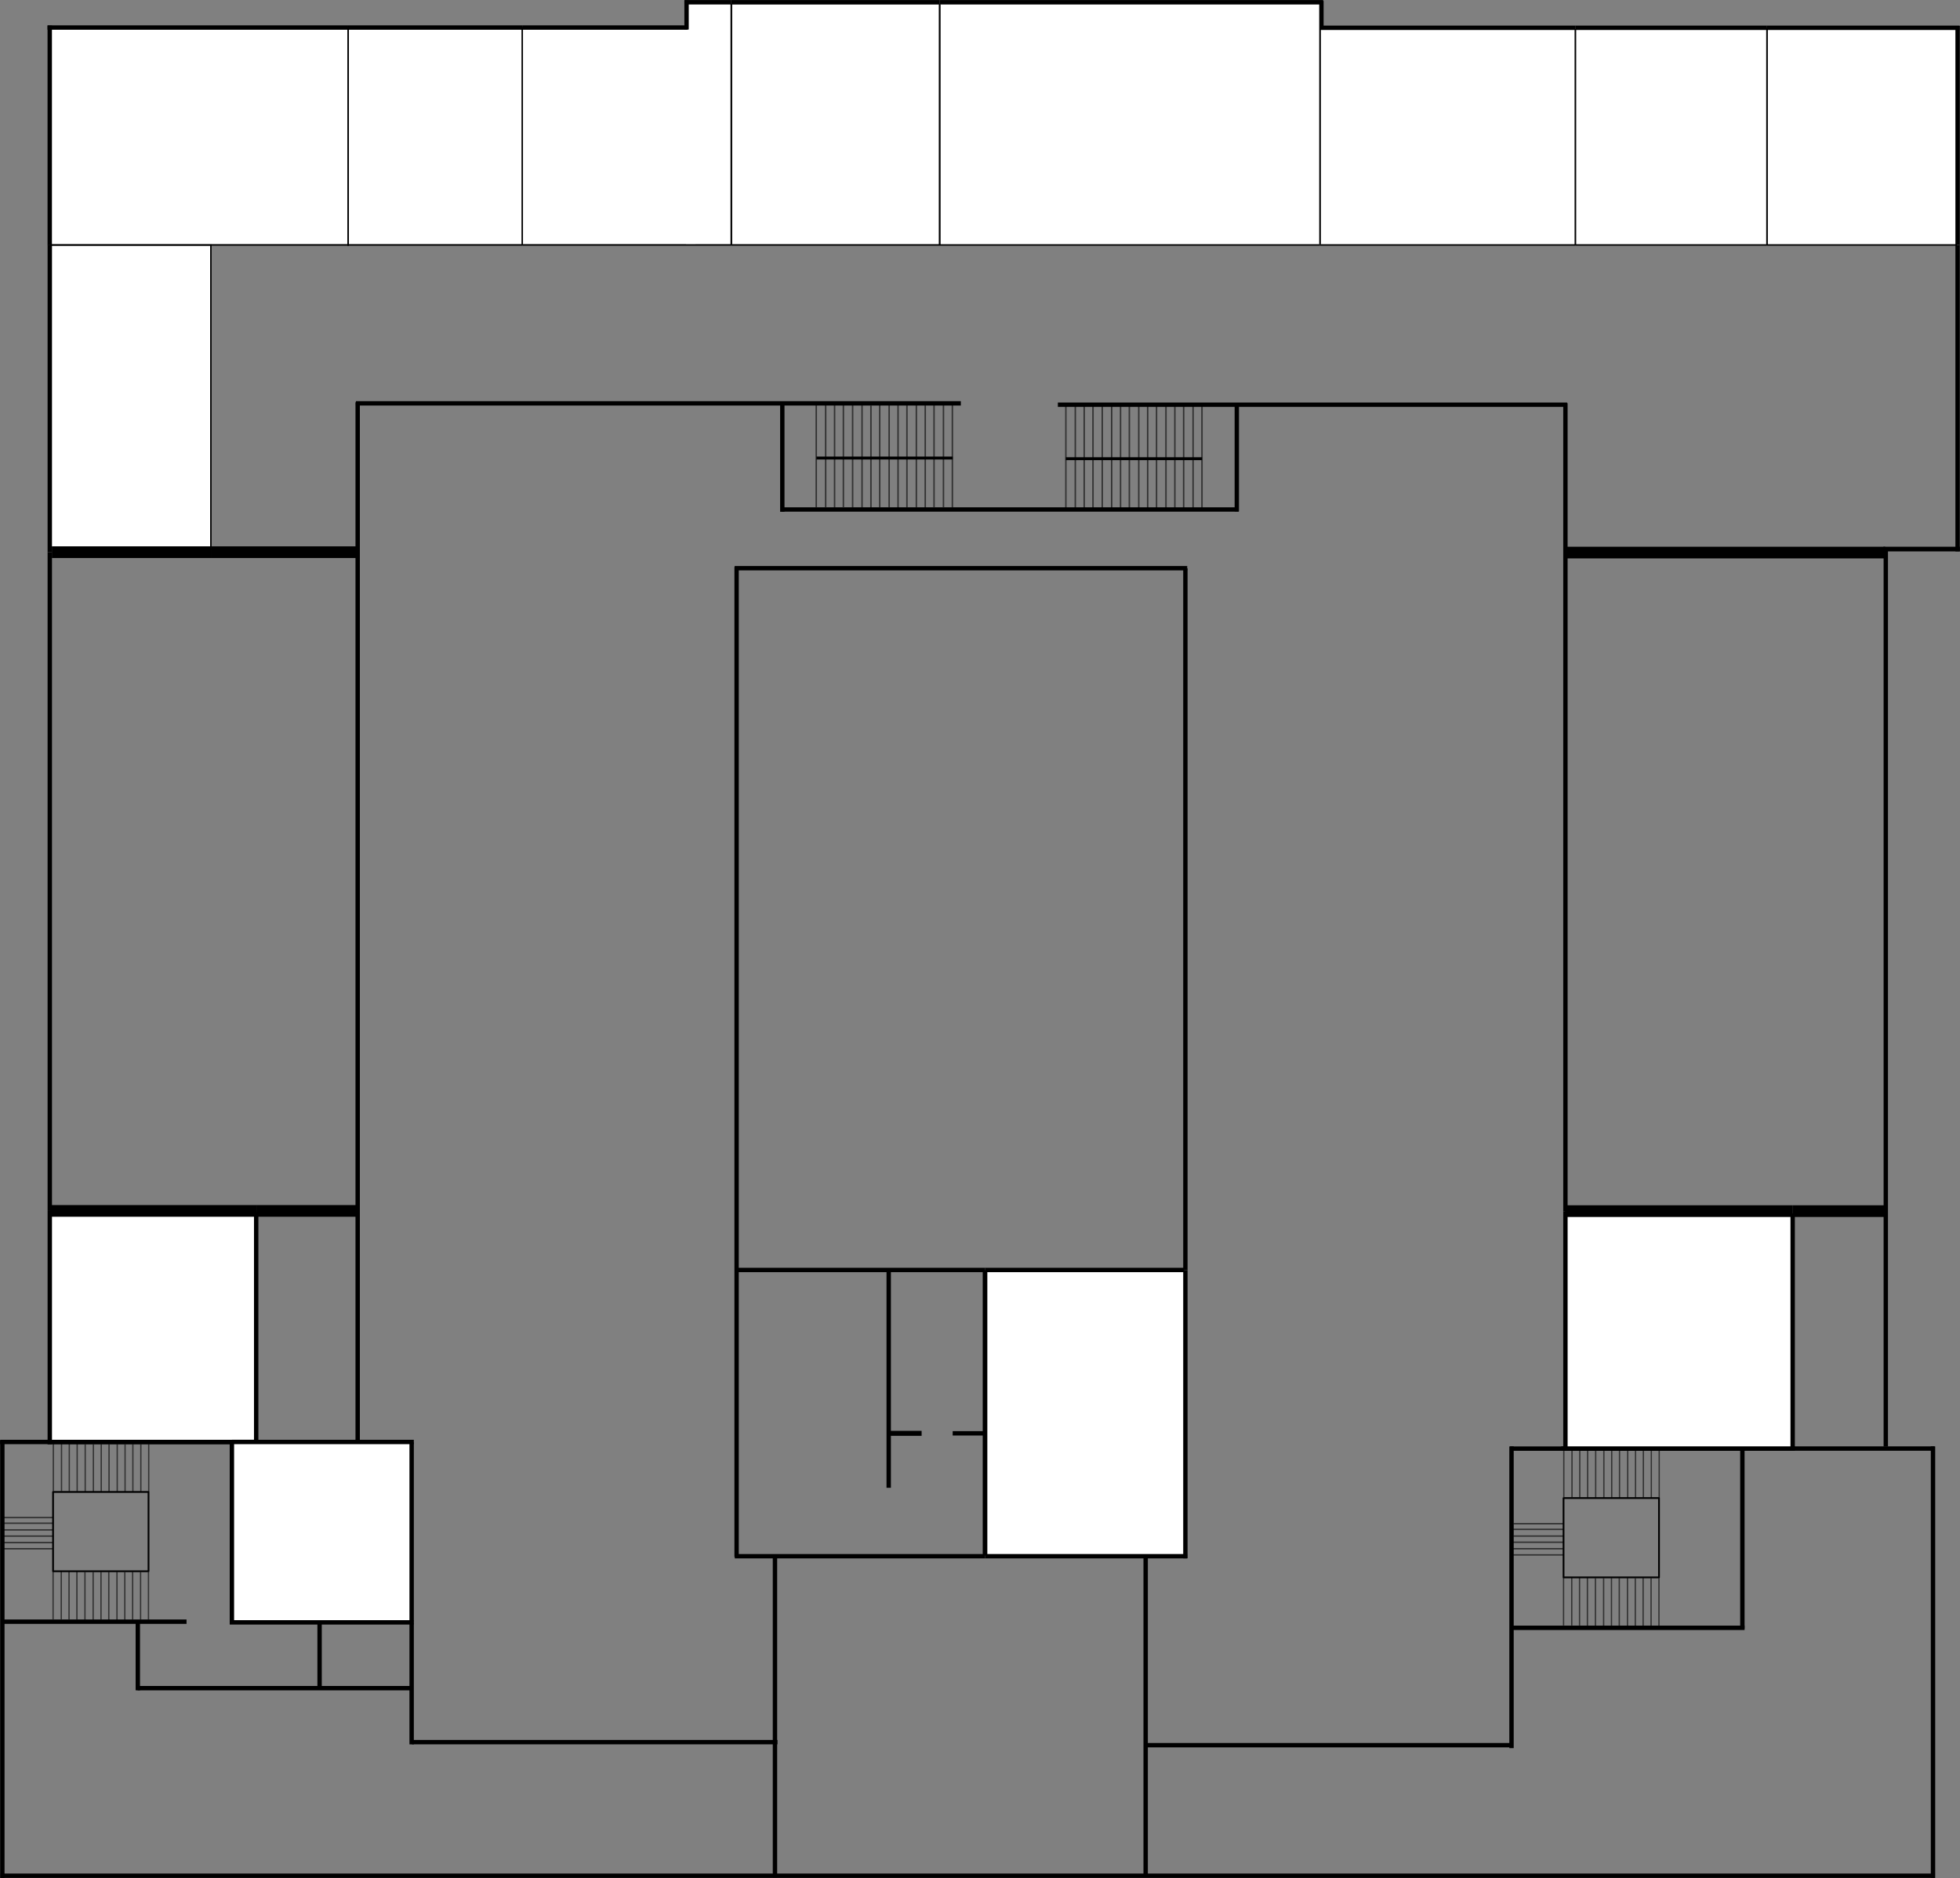 <?xml version="1.0" encoding="UTF-8" standalone="no"?>
<!-- Created with Inkscape (http://www.inkscape.org/) -->

<svg
   width="1343.2"
   height="1287.5"
   viewBox="0 0 1343.2 1287.5"
   version="1.1"
   id="svg1"
   inkscape:version="1.3.2 (091e20e, 2023-11-25, custom)"
   sodipodi:docname="pianoprimo.svg"
   xmlns:inkscape="http://www.inkscape.org/namespaces/inkscape"
   xmlns:sodipodi="http://sodipodi.sourceforge.net/DTD/sodipodi-0.dtd"
   xmlns="http://www.w3.org/2000/svg"
   xmlns:svg="http://www.w3.org/2000/svg">
  <rect x="0" y="0" width="1343.2" height="1287.5" fill="#808080" stroke="none"/>
  <sodipodi:namedview
     id="namedview1"
     pagecolor="#ffffff"
     bordercolor="#000000"
     borderopacity="0.25"
     inkscape:showpageshadow="true"
     inkscape:pageopacity="0.0"
     inkscape:pagecheckerboard="false"
     inkscape:deskcolor="#d1d1d1"
     inkscape:document-units="px"
     inkscape:zoom="1.4142136"
     inkscape:cx="153.79572"
     inkscape:cy="142.48202"
     inkscape:window-width="2560"
     inkscape:window-height="1417"
     inkscape:window-x="1072"
     inkscape:window-y="224"
     inkscape:window-maximized="1"
     inkscape:current-layer="layer10"
     showborder="false"
     labelstyle="default" />
  <defs
     id="defs1" />
  <g
     inkscape:label="Livello 1"
     inkscape:groupmode="layer"
     id="layer1"
     style="opacity:1">
    <path
       style="fill:#000000;fill-opacity:1;stroke:#000000;stroke-width:3;stroke-dasharray:none;stroke-opacity:1"
       d="M 34.122,378.559 V 830.07"
       id="path52" />
    <path
       style="fill:#000000;fill-opacity:1;stroke:#000000;stroke-width:3;stroke-dasharray:none;stroke-opacity:1"
       d="M 1.603,987.362 V 1287.362"
       id="path5" />
    <path
       style="fill:#000000;fill-opacity:1;stroke:#000000;stroke-width:3;stroke-dasharray:none;stroke-opacity:1"
       d="m 1195.1,992.946 h 130.634"
       id="path4-6" />
    <path
       style="fill:#000000;fill-opacity:1;stroke:#000000;stroke-width:3.202;stroke-dasharray:none;stroke-opacity:1"
       d="m 1290.74,376.367 h 52.363"
       id="path4-6-4" />
    <path
       style="fill:#000000;fill-opacity:1;stroke:#000000;stroke-width:3;stroke-dasharray:none;stroke-opacity:1"
       d="M 1324.697,991.482 V 1287.253"
       id="path5-9" />
    <path
       style="fill:#000000;fill-opacity:1;stroke:#000000;stroke-width:3;stroke-dasharray:none;stroke-opacity:1"
       d="M 1341.554,377.934 V 167.901"
       id="path5-9-7" />
    <path
       style="fill:#000000;fill-opacity:1;stroke:#000000;stroke-width:2.984;stroke-dasharray:none;stroke-opacity:1"
       d="M 1292.344,376.415 V 991.622"
       id="path6" />
    <path
       style="fill:#000000;fill-opacity:1;stroke:#000000;stroke-width:3;stroke-dasharray:none;stroke-opacity:1"
       d="M 0.375,1285.763 H 1326.017"
       id="path7" />
    <path
       style="fill:#000000;fill-opacity:1;stroke:#000000;stroke-width:3;stroke-dasharray:none;stroke-opacity:1"
       d="M 243.88,276.488 H 658.467"
       id="path8" />
    <path
       style="fill:#000000;fill-opacity:1;stroke:#000000;stroke-width:2.994;stroke-dasharray:none;stroke-opacity:1"
       d="m 724.97,277.425 h 349.014"
       id="path8-2" />
    <path
       style="fill:#000000;fill-opacity:1;stroke:#000000;stroke-width:2.988;stroke-dasharray:none;stroke-opacity:1"
       d="M 245.113,275.787 V 989.497"
       id="path10" />
    <path
       style="fill:#000000;fill-opacity:1;stroke:#000000;stroke-width:8;stroke-dasharray:none;stroke-opacity:1"
       d="M 1291.899,378.769 H 1072.136"
       id="path11" />
    <path
       style="fill:#000000;fill-opacity:1;stroke:#000000;stroke-width:8.011;stroke-dasharray:none;stroke-opacity:1"
       d="m 1292.85,830.196 h -64.517"
       id="path11-8" />
    <path
       style="fill:#000000;fill-opacity:1;stroke:#000000;stroke-width:8;stroke-dasharray:none;stroke-opacity:1"
       d="M 246.264,378.501 H 144.537"
       id="path11-1" />
    <path
       style="fill:#000000;fill-opacity:1;stroke:#000000;stroke-width:2.996;stroke-dasharray:none;stroke-opacity:1"
       d="m 282.104,1111.925 v 83.792"
       id="path66" />
    <path
       style="fill:#000000;fill-opacity:1;stroke:#000000;stroke-width:8;stroke-dasharray:none;stroke-opacity:1"
       d="M 245.504,830.044 H 175.716"
       id="path11-1-8" />
    <path
       style="fill:#000000;fill-opacity:1;stroke:#000000;stroke-width:3;stroke-dasharray:none;stroke-opacity:1"
       d="M 282.337,1194.194 H 532.784"
       id="path13" />
    <path
       style="fill:#000000;fill-opacity:1;stroke:#000000;stroke-width:3;stroke-dasharray:none;stroke-opacity:1"
       d="m 1034.842,992.991 h 39.871"
       id="path4-61-8" />
    <path
       style="fill:#000000;fill-opacity:1;stroke:#000000;stroke-width:2.995;stroke-dasharray:none;stroke-opacity:1"
       d="M 1035.851,991.496 V 1198.306"
       id="path12-7" />
    <path
       style="fill:#000000;fill-opacity:1;stroke:#000000;stroke-width:3;stroke-dasharray:none;stroke-opacity:1"
       d="M 1035.618,1196.275 H 785.172"
       id="path13-3" />
    <path
       style="fill:#000000;fill-opacity:1;stroke:#000000;stroke-width:3;stroke-dasharray:none;stroke-opacity:1"
       d="m 531.089,1066.957 v 219.957"
       id="path14" />
    <path
       style="fill:#000000;fill-opacity:1;stroke:#000000;stroke-width:2.995;stroke-dasharray:none;stroke-opacity:1"
       d="M 785.128,1065.571 V 1284.811"
       id="path14-0" />
    <path
       style="fill:#000000;fill-opacity:1;stroke:#000000;stroke-width:2.99;stroke-dasharray:none;stroke-opacity:1"
       d="M 503.538,1066.744 H 675.066"
       id="path15" />
    <path
       style="fill:#000000;fill-opacity:1;stroke:#000000;stroke-width:2.976;stroke-dasharray:none;stroke-opacity:1"
       d="M 504.791,1067.222 V 388.618"
       id="path16" />
    <path
       style="fill:#000000;fill-opacity:1;stroke:#000000;stroke-width:2.984;stroke-dasharray:none;stroke-opacity:1"
       d="M 503.455,389.488 H 813.607"
       id="path17" />
    <path
       style="fill:#000000;fill-opacity:1;stroke:#000000;stroke-width:2.976;stroke-dasharray:none;stroke-opacity:1"
       d="m 536.126,277.591 v 73.22"
       id="path18" />
    <path
       style="fill:#000000;fill-opacity:1;stroke:#000000;stroke-width:2.976;stroke-dasharray:none;stroke-opacity:1"
       d="m 847.587,277.32 v 73.22"
       id="path18-8" />
    <path
       style="fill:#000000;fill-opacity:1;stroke:#000000;stroke-width:2.966;stroke-dasharray:none;stroke-opacity:1"
       d="m 535.816,349.24 h 313.081"
       id="path19" />
    <path
       style="fill:#000000;fill-opacity:1;stroke:#000000;stroke-width:1;stroke-dasharray:none;stroke-opacity:0.612"
       d="m 652.658,277.648 v 70.386"
       id="path22" />
    <path
       style="fill:#000000;fill-opacity:1;stroke:#000000;stroke-width:1;stroke-dasharray:none;stroke-opacity:0.612"
       d="m 646.56,277.387 v 70.386"
       id="path22-0" />
    <path
       style="fill:#000000;fill-opacity:1;stroke:#000000;stroke-width:1;stroke-dasharray:none;stroke-opacity:0.612"
       d="m 640.105,277.387 v 70.386"
       id="path22-0-9" />
    <path
       style="fill:#000000;fill-opacity:1;stroke:#000000;stroke-width:1;stroke-dasharray:none;stroke-opacity:0.612"
       d="m 634.078,277.818 v 70.386"
       id="path22-5" />
    <path
       style="fill:#000000;fill-opacity:1;stroke:#000000;stroke-width:1;stroke-dasharray:none;stroke-opacity:0.612"
       d="m 627.98,277.556 v 70.386"
       id="path22-0-0" />
    <path
       style="fill:#000000;fill-opacity:1;stroke:#000000;stroke-width:1;stroke-dasharray:none;stroke-opacity:0.612"
       d="M 621.525,277.556 V 347.942"
       id="path22-0-9-7" />
    <path
       style="fill:#000000;fill-opacity:1;stroke:#000000;stroke-width:1;stroke-dasharray:none;stroke-opacity:0.612"
       d="m 615.439,277.769 v 70.386"
       id="path22-7" />
    <path
       style="fill:#000000;fill-opacity:1;stroke:#000000;stroke-width:1;stroke-dasharray:none;stroke-opacity:0.612"
       d="m 609.341,277.507 v 70.386"
       id="path22-0-2" />
    <path
       style="fill:#000000;fill-opacity:1;stroke:#000000;stroke-width:1;stroke-dasharray:none;stroke-opacity:0.612"
       d="m 602.886,277.507 v 70.386"
       id="path22-0-9-5" />
    <path
       style="fill:#000000;fill-opacity:1;stroke:#000000;stroke-width:1;stroke-dasharray:none;stroke-opacity:0.612"
       d="m 596.859,277.938 v 70.386"
       id="path22-5-1" />
    <path
       style="fill:#000000;fill-opacity:1;stroke:#000000;stroke-width:1;stroke-dasharray:none;stroke-opacity:0.612"
       d="m 590.761,277.677 v 70.386"
       id="path22-0-0-7" />
    <path
       style="fill:#000000;fill-opacity:1;stroke:#000000;stroke-width:1;stroke-dasharray:none;stroke-opacity:0.612"
       d="m 584.306,277.676 v 70.386"
       id="path22-0-9-7-6" />
    <path
       style="fill:#000000;fill-opacity:1;stroke:#000000;stroke-width:2.976;stroke-dasharray:none;stroke-opacity:1"
       d="M 812.354,870.625 V 389.599"
       id="path62" />
    <path
       style="fill:#000000;fill-opacity:1;stroke:#000000;stroke-width:1;stroke-dasharray:none;stroke-opacity:0.612"
       d="m 577.966,277.269 v 70.386"
       id="path22-0-9-5-2" />
    <path
       style="fill:#000000;fill-opacity:1;stroke:#000000;stroke-width:1;stroke-dasharray:none;stroke-opacity:0.612"
       d="m 571.939,277.7 v 70.386"
       id="path22-5-1-0" />
    <path
       style="fill:#000000;fill-opacity:1;stroke:#000000;stroke-width:1;stroke-dasharray:none;stroke-opacity:0.612"
       d="m 565.841,277.439 v 70.386"
       id="path22-0-0-7-4" />
    <path
       style="fill:#000000;fill-opacity:1;stroke:#000000;stroke-width:1;stroke-dasharray:none;stroke-opacity:0.612"
       d="m 559.386,277.439 v 70.386"
       id="path22-0-9-7-6-8" />
    <path
       style="fill:#000000;fill-opacity:1;stroke:#000000;stroke-width:0.891;stroke-dasharray:none;stroke-opacity:0.612"
       d="m 64,990.067 v 32.509"
       id="path22-0-0-7-4-8" />
    <path
       style="fill:#000000;fill-opacity:1;stroke:#000000;stroke-width:0.891;stroke-dasharray:none;stroke-opacity:0.612"
       d="m 58.395,990.067 v 32.509"
       id="path22-0-9-7-6-8-4" />
    <path
       style="fill:#000000;fill-opacity:1;stroke:#000000;stroke-width:1;stroke-dasharray:none;stroke-opacity:0.612"
       d="m 823.721,278.284 v 70.386"
       id="path22-8" />
    <path
       style="fill:#000000;fill-opacity:1;stroke:#000000;stroke-width:1;stroke-dasharray:none;stroke-opacity:0.612"
       d="m 817.623,278.023 v 70.386"
       id="path22-0-8" />
    <path
       style="fill:#000000;fill-opacity:1;stroke:#000000;stroke-width:1;stroke-dasharray:none;stroke-opacity:0.612"
       d="m 811.168,278.023 v 70.386"
       id="path22-0-9-3" />
    <path
       style="fill:#000000;fill-opacity:1;stroke:#000000;stroke-width:1;stroke-dasharray:none;stroke-opacity:0.612"
       d="m 805.14,278.454 v 70.386"
       id="path22-5-9" />
    <path
       style="fill:#000000;fill-opacity:1;stroke:#000000;stroke-width:1;stroke-dasharray:none;stroke-opacity:0.612"
       d="m 799.043,278.192 v 70.386"
       id="path22-0-0-8" />
    <path
       style="fill:#000000;fill-opacity:1;stroke:#000000;stroke-width:1;stroke-dasharray:none;stroke-opacity:0.612"
       d="M 792.588,278.192 V 348.579"
       id="path22-0-9-7-5" />
    <path
       style="fill:#000000;fill-opacity:1;stroke:#000000;stroke-width:1;stroke-dasharray:none;stroke-opacity:0.612"
       d="m 786.502,278.405 v 70.386"
       id="path22-7-4" />
    <path
       style="fill:#000000;fill-opacity:1;stroke:#000000;stroke-width:1;stroke-dasharray:none;stroke-opacity:0.612"
       d="m 780.404,278.143 v 70.386"
       id="path22-0-2-5" />
    <path
       style="fill:#000000;fill-opacity:1;stroke:#000000;stroke-width:1;stroke-dasharray:none;stroke-opacity:0.612"
       d="m 773.949,278.143 v 70.386"
       id="path22-0-9-5-4" />
    <path
       style="fill:#000000;fill-opacity:1;stroke:#000000;stroke-width:1;stroke-dasharray:none;stroke-opacity:0.612"
       d="m 767.922,278.574 v 70.386"
       id="path22-5-1-8" />
    <path
       style="fill:#000000;fill-opacity:1;stroke:#000000;stroke-width:1;stroke-dasharray:none;stroke-opacity:0.612"
       d="m 761.824,278.313 v 70.386"
       id="path22-0-0-7-9" />
    <path
       style="fill:#000000;fill-opacity:1;stroke:#000000;stroke-width:1;stroke-dasharray:none;stroke-opacity:0.612"
       d="m 755.369,278.313 v 70.386"
       id="path22-0-9-7-6-1" />
    <path
       style="fill:#000000;fill-opacity:1;stroke:#000000;stroke-width:1;stroke-dasharray:none;stroke-opacity:0.612"
       d="m 749.029,277.905 v 70.386"
       id="path22-0-9-5-2-0" />
    <path
       style="fill:#000000;fill-opacity:1;stroke:#000000;stroke-width:1;stroke-dasharray:none;stroke-opacity:0.612"
       d="m 743.001,278.336 v 70.386"
       id="path22-5-1-0-1" />
    <path
       style="fill:#000000;fill-opacity:1;stroke:#000000;stroke-width:1;stroke-dasharray:none;stroke-opacity:0.612"
       d="m 736.904,278.075 v 70.386"
       id="path22-0-0-7-4-7" />
    <path
       style="fill:#000000;fill-opacity:1;stroke:#000000;stroke-width:1;stroke-dasharray:none;stroke-opacity:0.612"
       d="m 730.449,278.075 v 70.386"
       id="path22-0-9-7-6-8-9" />
    <path
       style="fill:#000000;fill-opacity:1;stroke:#000000;stroke-width:0.883;stroke-dasharray:none;stroke-opacity:0.612"
       d="m 69.38,989.908 v 32.534"
       id="path22-0-9-7-6-8-9-1" />
    <path
       style="fill:#000000;fill-opacity:1;stroke:#000000;stroke-width:0.896;stroke-dasharray:none;stroke-opacity:0.612"
       d="m 80.33,989.87 v 32.889"
       id="path22-0-0-7-4-8-5" />
    <path
       style="fill:#000000;fill-opacity:1;stroke:#000000;stroke-width:0.895;stroke-dasharray:none;stroke-opacity:0.612"
       d="m 74.725,989.965 v 32.794"
       id="path22-0-9-7-6-8-4-0" />
    <path
       style="fill:#000000;fill-opacity:1;stroke:#000000;stroke-width:0.891;stroke-dasharray:none;stroke-opacity:0.612"
       d="m 42.154,989.702 v 32.509"
       id="path22-0-0-7-4-8-8" />
    <path
       style="fill:#000000;fill-opacity:1;stroke:#000000;stroke-width:0.891;stroke-dasharray:none;stroke-opacity:0.612"
       d="m 36.549,989.702 v 32.509"
       id="path22-0-9-7-6-8-4-1" />
    <path
       style="fill:#000000;fill-opacity:1;stroke:#000000;stroke-width:0.883;stroke-dasharray:none;stroke-opacity:0.612"
       d="m 47.481,989.734 v 32.534"
       id="path22-0-9-7-6-8-9-1-0" />
    <path
       style="fill:#000000;fill-opacity:1;stroke:#000000;stroke-width:0.895;stroke-dasharray:none;stroke-opacity:0.612"
       d="m 52.879,989.601 v 32.794"
       id="path22-0-9-7-6-8-4-0-3" />
    <path
       style="fill:#000000;fill-opacity:1;stroke:#000000;stroke-width:0.981;stroke-dasharray:none;stroke-opacity:0.612"
       d="M 36.145,1061.632 H 1.729"
       id="path22-0-0-7-4-8-4" />
    <path
       style="fill:#000000;fill-opacity:1;stroke:#000000;stroke-width:0.981;stroke-dasharray:none;stroke-opacity:0.612"
       d="M 36.071,1057.41 H 1.655"
       id="path22-0-9-7-6-8-4-14" />
    <path
       style="fill:#000000;fill-opacity:1;stroke:#000000;stroke-width:0.981;stroke-dasharray:none;stroke-opacity:0.612"
       d="M 36.161,1044.138 H 1.745"
       id="path22-0-0-7-4-8-8-8" />
    <path
       style="fill:#000000;fill-opacity:1;stroke:#000000;stroke-width:0.981;stroke-dasharray:none;stroke-opacity:0.612"
       d="M 36.457,1040.255 H 2.041"
       id="path22-0-9-7-6-8-4-1-8" />
    <path
       style="fill:#000000;fill-opacity:1;stroke:#000000;stroke-width:0.972;stroke-dasharray:none;stroke-opacity:0.612"
       d="M 36.424,1048.717 H 1.982"
       id="path22-0-9-7-6-8-9-1-0-2" />
    <path
       style="fill:#000000;fill-opacity:1;stroke:#000000;stroke-width:0.985;stroke-dasharray:none;stroke-opacity:0.612"
       d="M 36.564,1052.953 H 1.847"
       id="path22-0-9-7-6-8-4-0-3-3" />
    <path
       style="fill:#000000;fill-opacity:1;stroke:#000000;stroke-width:0.883;stroke-dasharray:none;stroke-opacity:0.612"
       d="m 85.71,990.092 v 32.534"
       id="path22-0-9-7-6-8-9-1-7" />
    <path
       style="fill:#000000;fill-opacity:1;stroke:#000000;stroke-width:0.891;stroke-dasharray:none;stroke-opacity:0.612"
       d="m 91.064,989.882 v 32.509"
       id="path22-0-0-7-4-8-5-3" />
    <path
       style="fill:#000000;fill-opacity:1;stroke:#000000;stroke-width:0.883;stroke-dasharray:none;stroke-opacity:0.612"
       d="M 96.517,989.992 V 1022.526"
       id="path22-0-9-7-6-8-9-1-7-8" />
    <path
       style="fill:#000000;fill-opacity:1;stroke:#000000;stroke-width:0.883;stroke-dasharray:none;stroke-opacity:0.612"
       d="m 101.918,989.918 v 32.534"
       id="path22-0-9-7-6-8-9-1-7-8-1" />
    <path
       style="fill:#000000;fill-opacity:1;stroke:#000000;stroke-width:0.894;stroke-dasharray:none;stroke-opacity:0.612"
       d="m 63.83,1077.62 v 32.749"
       id="path22-0-0-7-4-8-2" />
    <path
       style="fill:#000000;fill-opacity:1;stroke:#000000;stroke-width:0.894;stroke-dasharray:none;stroke-opacity:0.612"
       d="m 58.224,1077.62 v 32.749"
       id="path22-0-9-7-6-8-4-2" />
    <path
       style="fill:#000000;fill-opacity:1;stroke:#000000;stroke-width:0.886;stroke-dasharray:none;stroke-opacity:0.612"
       d="m 69.209,1077.46 v 32.774"
       id="path22-0-9-7-6-8-9-1-78" />
    <path
       style="fill:#000000;fill-opacity:1;stroke:#000000;stroke-width:0.899;stroke-dasharray:none;stroke-opacity:0.612"
       d="m 80.16,1077.422 v 33.132"
       id="path22-0-0-7-4-8-5-7" />
    <path
       style="fill:#000000;fill-opacity:1;stroke:#000000;stroke-width:0.898;stroke-dasharray:none;stroke-opacity:0.612"
       d="m 74.554,1077.518 v 33.036"
       id="path22-0-9-7-6-8-4-0-7" />
    <path
       style="fill:#000000;fill-opacity:1;stroke:#000000;stroke-width:0.894;stroke-dasharray:none;stroke-opacity:0.612"
       d="m 41.984,1077.253 v 32.749"
       id="path22-0-0-7-4-8-8-0" />
    <path
       style="fill:#000000;fill-opacity:1;stroke:#000000;stroke-width:0.894;stroke-dasharray:none;stroke-opacity:0.612"
       d="m 36.378,1077.253 v 32.749"
       id="path22-0-9-7-6-8-4-1-5" />
    <path
       style="fill:#000000;fill-opacity:1;stroke:#000000;stroke-width:0.886;stroke-dasharray:none;stroke-opacity:0.612"
       d="m 47.311,1077.284 v 32.774"
       id="path22-0-9-7-6-8-9-1-0-8" />
    <path
       style="fill:#000000;fill-opacity:1;stroke:#000000;stroke-width:0.898;stroke-dasharray:none;stroke-opacity:0.612"
       d="m 52.708,1077.151 v 33.036"
       id="path22-0-9-7-6-8-4-0-3-7" />
    <path
       style="fill:#000000;fill-opacity:1;stroke:#000000;stroke-width:0.886;stroke-dasharray:none;stroke-opacity:0.612"
       d="m 85.539,1077.645 v 32.774"
       id="path22-0-9-7-6-8-9-1-7-81" />
    <path
       style="fill:#000000;fill-opacity:1;stroke:#000000;stroke-width:0.894;stroke-dasharray:none;stroke-opacity:0.612"
       d="m 90.894,1077.434 v 32.749"
       id="path22-0-0-7-4-8-5-3-3" />
    <path
       style="fill:#000000;fill-opacity:1;stroke:#000000;stroke-width:0.886;stroke-dasharray:none;stroke-opacity:0.612"
       d="m 96.347,1077.545 v 32.774"
       id="path22-0-9-7-6-8-9-1-7-8-2" />
    <path
       style="fill:#000000;fill-opacity:1;stroke:#000000;stroke-width:0.886;stroke-dasharray:none;stroke-opacity:0.612"
       d="m 101.747,1077.47 v 32.774"
       id="path22-0-9-7-6-8-9-1-7-8-1-4" />
    <path
       style="fill:#000000;fill-opacity:1;stroke:#000000;stroke-width:3;stroke-dasharray:none;stroke-opacity:1"
       d="M 504.791,870.532 H 675.062"
       id="path23" />
    <path
       style="fill:#000000;fill-opacity:1;stroke:#000000;stroke-width:3;stroke-dasharray:none;stroke-opacity:1"
       d="M 609.032,871.25 V 1019.844"
       id="path24" />
    <path
       style="fill:#000000;fill-opacity:1;stroke:#000000;stroke-width:3.411;stroke-dasharray:none;stroke-opacity:1"
       d="m 609.45,982.516 h 22.143"
       id="path25" />
    <path
       style="fill:#000000;fill-opacity:1;stroke:#000000;stroke-width:3;stroke-dasharray:none;stroke-opacity:1"
       d="m 652.881,982.517 h 22.013"
       id="path25-5" />
    <path
       style="fill:#000000;fill-opacity:1;stroke:#000000;stroke-width:3;stroke-dasharray:none;stroke-opacity:1"
       d="M 1.384,1111.626 H 127.828"
       id="path30" />
    <path
       style="fill:#000000;fill-opacity:1;stroke:#000000;stroke-width:2.979;stroke-dasharray:none;stroke-opacity:1"
       d="m 94.444,1112.641 v 46.041"
       id="path32" />
    <path
       style="fill:#000000;fill-opacity:1;stroke:#000000;stroke-width:3;stroke-dasharray:none;stroke-opacity:1"
       d="M 94.303,1157.192 H 281.686"
       id="path34" />
    <path
       style="fill:#000000;fill-opacity:1;stroke:#000000;stroke-width:3;stroke-dasharray:none;stroke-opacity:1"
       d="m 219.016,1111.489 v 44.985"
       id="path37" />
    <rect
       style="fill:#ffffff;fill-opacity:0;stroke:#000000;stroke-width:1.199;stroke-linecap:round;stroke-linejoin:round;stroke-dasharray:none;stroke-opacity:1"
       id="rect38"
       width="65.421"
       height="54.368"
       x="36.363"
       y="1022.688" />
    <path
       style="fill:#000000;fill-opacity:1;stroke:#000000;stroke-width:0.891;stroke-dasharray:none;stroke-opacity:0.612"
       d="M 1099.146,994.272 V 1026.781"
       id="path22-0-0-7-4-8-0" />
    <path
       style="fill:#000000;fill-opacity:1;stroke:#000000;stroke-width:0.891;stroke-dasharray:none;stroke-opacity:0.612"
       d="m 1093.54,994.272 v 32.509"
       id="path22-0-9-7-6-8-4-6" />
    <path
       style="fill:#000000;fill-opacity:1;stroke:#000000;stroke-width:0.883;stroke-dasharray:none;stroke-opacity:0.612"
       d="M 1104.525,994.113 V 1026.647"
       id="path22-0-9-7-6-8-9-1-03" />
    <path
       style="fill:#000000;fill-opacity:1;stroke:#000000;stroke-width:0.896;stroke-dasharray:none;stroke-opacity:0.612"
       d="m 1115.476,994.075 v 32.889"
       id="path22-0-0-7-4-8-5-5" />
    <path
       style="fill:#000000;fill-opacity:1;stroke:#000000;stroke-width:0.895;stroke-dasharray:none;stroke-opacity:0.612"
       d="m 1109.87,994.17 v 32.794"
       id="path22-0-9-7-6-8-4-0-5" />
    <path
       style="fill:#000000;fill-opacity:1;stroke:#000000;stroke-width:0.891;stroke-dasharray:none;stroke-opacity:0.612"
       d="m 1077.3,993.907 v 32.509"
       id="path22-0-0-7-4-8-8-2" />
    <path
       style="fill:#000000;fill-opacity:1;stroke:#000000;stroke-width:0.891;stroke-dasharray:none;stroke-opacity:0.612"
       d="m 1071.694,993.907 v 32.509"
       id="path22-0-9-7-6-8-4-1-7" />
    <path
       style="fill:#000000;fill-opacity:1;stroke:#000000;stroke-width:0.883;stroke-dasharray:none;stroke-opacity:0.612"
       d="m 1082.627,993.938 v 32.534"
       id="path22-0-9-7-6-8-9-1-0-4" />
    <path
       style="fill:#000000;fill-opacity:1;stroke:#000000;stroke-width:0.895;stroke-dasharray:none;stroke-opacity:0.612"
       d="m 1088.024,993.805 v 32.794"
       id="path22-0-9-7-6-8-4-0-3-6" />
    <path
       style="fill:#000000;fill-opacity:1;stroke:#000000;stroke-width:0.981;stroke-dasharray:none;stroke-opacity:0.612"
       d="m 1071.29,1065.836 h -34.416"
       id="path22-0-0-7-4-8-4-0" />
    <path
       style="fill:#000000;fill-opacity:1;stroke:#000000;stroke-width:0.981;stroke-dasharray:none;stroke-opacity:0.612"
       d="m 1071.216,1061.615 h -34.416"
       id="path22-0-9-7-6-8-4-14-3" />
    <path
       style="fill:#000000;fill-opacity:1;stroke:#000000;stroke-width:0.981;stroke-dasharray:none;stroke-opacity:0.612"
       d="m 1071.307,1048.342 h -34.416"
       id="path22-0-0-7-4-8-8-8-6" />
    <path
       style="fill:#000000;fill-opacity:1;stroke:#000000;stroke-width:0.981;stroke-dasharray:none;stroke-opacity:0.612"
       d="m 1071.602,1044.459 h -34.416"
       id="path22-0-9-7-6-8-4-1-8-3" />
    <path
       style="fill:#000000;fill-opacity:1;stroke:#000000;stroke-width:0.972;stroke-dasharray:none;stroke-opacity:0.612"
       d="m 1071.569,1052.921 h -34.442"
       id="path22-0-9-7-6-8-9-1-0-2-6" />
    <path
       style="fill:#000000;fill-opacity:1;stroke:#000000;stroke-width:0.985;stroke-dasharray:none;stroke-opacity:0.612"
       d="m 1071.71,1057.158 h -34.718"
       id="path22-0-9-7-6-8-4-0-3-3-3" />
    <path
       style="fill:#000000;fill-opacity:1;stroke:#000000;stroke-width:0.883;stroke-dasharray:none;stroke-opacity:0.612"
       d="m 1120.855,994.296 v 32.534"
       id="path22-0-9-7-6-8-9-1-7-9" />
    <path
       style="fill:#000000;fill-opacity:1;stroke:#000000;stroke-width:0.891;stroke-dasharray:none;stroke-opacity:0.612"
       d="m 1126.21,994.087 v 32.509"
       id="path22-0-0-7-4-8-5-3-6" />
    <path
       style="fill:#000000;fill-opacity:1;stroke:#000000;stroke-width:0.883;stroke-dasharray:none;stroke-opacity:0.612"
       d="m 1131.663,994.196 v 32.534"
       id="path22-0-9-7-6-8-9-1-7-8-9" />
    <path
       style="fill:#000000;fill-opacity:1;stroke:#000000;stroke-width:0.883;stroke-dasharray:none;stroke-opacity:0.612"
       d="M 1137.063,994.123 V 1026.657"
       id="path22-0-9-7-6-8-9-1-7-8-1-7" />
    <path
       style="fill:#000000;fill-opacity:1;stroke:#000000;stroke-width:0.894;stroke-dasharray:none;stroke-opacity:0.612"
       d="m 1098.975,1081.825 v 32.749"
       id="path22-0-0-7-4-8-2-3" />
    <path
       style="fill:#000000;fill-opacity:1;stroke:#000000;stroke-width:0.894;stroke-dasharray:none;stroke-opacity:0.612"
       d="m 1093.37,1081.825 v 32.749"
       id="path22-0-9-7-6-8-4-2-5" />
    <path
       style="fill:#000000;fill-opacity:1;stroke:#000000;stroke-width:0.886;stroke-dasharray:none;stroke-opacity:0.612"
       d="m 1104.355,1081.665 v 32.774"
       id="path22-0-9-7-6-8-9-1-78-7" />
    <path
       style="fill:#000000;fill-opacity:1;stroke:#000000;stroke-width:0.899;stroke-dasharray:none;stroke-opacity:0.612"
       d="m 1115.305,1081.627 v 33.132"
       id="path22-0-0-7-4-8-5-7-9" />
    <path
       style="fill:#000000;fill-opacity:1;stroke:#000000;stroke-width:0.898;stroke-dasharray:none;stroke-opacity:0.612"
       d="m 1109.7,1081.723 v 33.036"
       id="path22-0-9-7-6-8-4-0-7-2" />
    <path
       style="fill:#000000;fill-opacity:1;stroke:#000000;stroke-width:0.894;stroke-dasharray:none;stroke-opacity:0.612"
       d="m 1077.129,1081.458 v 32.749"
       id="path22-0-0-7-4-8-8-0-7" />
    <path
       style="fill:#000000;fill-opacity:1;stroke:#000000;stroke-width:0.894;stroke-dasharray:none;stroke-opacity:0.612"
       d="m 1071.524,1081.457 v 32.749"
       id="path22-0-9-7-6-8-4-1-5-2" />
    <path
       style="fill:#000000;fill-opacity:1;stroke:#000000;stroke-width:0.886;stroke-dasharray:none;stroke-opacity:0.612"
       d="m 1082.456,1081.489 v 32.774"
       id="path22-0-9-7-6-8-9-1-0-8-6" />
    <path
       style="fill:#000000;fill-opacity:1;stroke:#000000;stroke-width:0.898;stroke-dasharray:none;stroke-opacity:0.612"
       d="m 1087.854,1081.355 v 33.036"
       id="path22-0-9-7-6-8-4-0-3-7-3" />
    <path
       style="fill:#000000;fill-opacity:1;stroke:#000000;stroke-width:0.886;stroke-dasharray:none;stroke-opacity:0.612"
       d="m 1120.685,1081.85 v 32.774"
       id="path22-0-9-7-6-8-9-1-7-81-7" />
    <path
       style="fill:#000000;fill-opacity:1;stroke:#000000;stroke-width:0.894;stroke-dasharray:none;stroke-opacity:0.612"
       d="m 1126.039,1081.639 v 32.749"
       id="path22-0-0-7-4-8-5-3-3-0" />
    <path
       style="fill:#000000;fill-opacity:1;stroke:#000000;stroke-width:0.886;stroke-dasharray:none;stroke-opacity:0.612"
       d="m 1131.493,1081.749 v 32.774"
       id="path22-0-9-7-6-8-9-1-7-8-2-3" />
    <path
       style="fill:#000000;fill-opacity:1;stroke:#000000;stroke-width:0.886;stroke-dasharray:none;stroke-opacity:0.612"
       d="m 1136.893,1081.675 v 32.774"
       id="path22-0-9-7-6-8-9-1-7-8-1-4-9" />
    <path
       style="fill:#000000;fill-opacity:1;stroke:#000000;stroke-width:3;stroke-dasharray:none;stroke-opacity:1"
       d="m 1036.53,1115.83 h 159.032"
       id="path30-0" />
    <path
       style="fill:#000000;fill-opacity:1;stroke:#000000;stroke-width:3;stroke-dasharray:none;stroke-opacity:1"
       d="M 1194.067,992.316 V 1116.507"
       id="path31-1" />
    <rect
       style="fill:#ffffff;fill-opacity:0;stroke:#000000;stroke-width:1.199;stroke-linecap:round;stroke-linejoin:round;stroke-dasharray:none;stroke-opacity:1"
       id="rect38-5"
       width="65.421"
       height="54.368"
       x="1071.509"
       y="1026.893" />
    <path
       style="fill:#ffffff;fill-opacity:0;stroke:#000000;stroke-width:2;stroke-linecap:butt;stroke-linejoin:miter;stroke-dasharray:none;stroke-opacity:1"
       d="m 559.523,313.962 h 93.378"
       id="path39" />
    <path
       style="fill:#ffffff;fill-opacity:0;stroke:#000000;stroke-width:2;stroke-linecap:butt;stroke-linejoin:miter;stroke-dasharray:none;stroke-opacity:1"
       d="m 730.401,314.426 h 93.378"
       id="path39-5" />
    <path
       style="opacity:1;fill:#000000;fill-opacity:1;stroke:#000000;stroke-width:3;stroke-dasharray:none;stroke-opacity:1"
       d="M 1072.79,276.395 V 830.5"
       id="path9" />
    <path
       style="opacity:1;fill:#000000;fill-opacity:1;stroke:#000000;stroke-width:3;stroke-dasharray:none;stroke-opacity:1"
       d="M 158.922,988.438 H 0.1"
       id="path65" />
    <path
       style="opacity:1;fill:#000000;fill-opacity:1;stroke:#000000;stroke-width:3;stroke-dasharray:none;stroke-opacity:1"
       d="m 1069.917,992.992 h 125.656"
       id="path70" />
  </g>
  <g
     inkscape:groupmode="layer"
     id="layer14"
     inkscape:label="button13">
    <rect
       style="fill:#ffffff;fill-opacity:1;stroke:#000000;stroke-width:0;stroke-linecap:round"
       id="rect13"
       width="154.467"
       height="158.459"
       x="1073.25"
       y="833.529"
       inkscape:label="rect13" />
    <path
       style="opacity:1;fill:#000000;fill-opacity:1;stroke:#000000;stroke-width:8.011;stroke-dasharray:none;stroke-opacity:1"
       d="M 1228.333,830.196 H 1072.496"
       id="path69" />
    <path
       style="opacity:1;fill:#000000;fill-opacity:1;stroke:#000000;stroke-width:3;stroke-dasharray:none;stroke-opacity:1"
       d="m 1071.287,992.942 h 158.743"
       id="path28-0" />
    <path
       style="opacity:1;fill:#ffffff;fill-opacity:0;stroke:#000000;stroke-width:3;stroke-linecap:butt;stroke-linejoin:miter;stroke-dasharray:none;stroke-dashoffset:0;stroke-opacity:0.993"
       d="M 1228.523,831.768 V 992.417"
       id="path267" />
    <path
       style="opacity:1;fill:#000000;fill-opacity:1;stroke:#000000;stroke-width:3;stroke-dasharray:none;stroke-opacity:1"
       d="M 1072.79,830.5 V 992.51"
       id="path71" />
  </g>
  <g
     inkscape:groupmode="layer"
     id="layer13"
     inkscape:label="button12">
    <rect
       style="fill:#ffffff;fill-opacity:1;stroke:#000000;stroke-width:0;stroke-linecap:round"
       id="rect12"
       width="139.265"
       height="153.862"
       x="35.111"
       y="833.298"
       inkscape:label="rect12" />
    <path
       style="opacity:1;fill:#000000;fill-opacity:1;stroke:#000000;stroke-width:3;stroke-dasharray:none;stroke-opacity:1"
       d="M 34.122,830.07 V 989.942"
       id="path53" />
    <path
       style="opacity:1;fill:#000000;fill-opacity:1;stroke:#000000;stroke-width:8;stroke-dasharray:none;stroke-opacity:1"
       d="M 175.716,830.044 H 34.24"
       id="path67" />
    <path
       style="opacity:1;fill:#000000;fill-opacity:1;stroke:#000000;stroke-width:3;stroke-dasharray:none;stroke-opacity:1"
       d="M 175.565,830.811 V 989.695"
       id="path29" />
    <path
       style="opacity:1;fill:#000000;fill-opacity:1;stroke:#000000;stroke-width:3;stroke-dasharray:none;stroke-opacity:1"
       d="M 176.998,988.438 H 32.57"
       id="path68" />
  </g>
  <g
     inkscape:groupmode="layer"
     id="layer12"
     inkscape:label="button11">
    <rect
       style="fill:#ffffff;fill-opacity:1;stroke:#000000;stroke-width:0;stroke-linecap:round"
       id="rect11"
       width="121.587"
       height="122.043"
       x="159.5"
       y="989.25"
       inkscape:label="rect11" />
    <path
       style="opacity:1;fill:#000000;fill-opacity:1;stroke:#000000;stroke-width:3;stroke-dasharray:none;stroke-opacity:1"
       d="M 283.596,988.438 H 158.922"
       id="path4-61" />
    <path
       style="opacity:1;fill:#000000;fill-opacity:1;stroke:#000000;stroke-width:2.996;stroke-dasharray:none;stroke-opacity:1"
       d="M 282.104,988.738 V 1111.925"
       id="path12" />
    <path
       style="opacity:1;fill:#000000;fill-opacity:1;stroke:#000000;stroke-width:3;stroke-dasharray:none;stroke-opacity:1"
       d="M 158.922,988.111 V 1112.302"
       id="path31" />
    <path
       style="opacity:1;fill:#000000;fill-opacity:1;stroke:#000000;stroke-width:3;stroke-dasharray:none;stroke-opacity:1"
       d="m 157.421,1112.087 h 126.04"
       id="path36" />
  </g>
  <g
     inkscape:groupmode="layer"
     id="layer11"
     inkscape:label="button10">
    <rect
       style="fill:#ffffff;fill-opacity:1;stroke:#000000;stroke-width:0;stroke-linecap:round"
       id="rect10"
       width="135.524"
       height="193.918"
       x="676.062"
       y="871.482"
       inkscape:label="rect10" />
    <path
       style="opacity:1;fill:#000000;fill-opacity:1;stroke:#000000;stroke-width:2.99;stroke-dasharray:none;stroke-opacity:1"
       d="M 675.066,1066.744 H 813.566"
       id="path64" />
    <path
       style="opacity:1;fill:#000000;fill-opacity:1;stroke:#000000;stroke-width:2.976;stroke-dasharray:none;stroke-opacity:1"
       d="M 812.354,1068.203 V 870.625"
       id="path16-1" />
    <path
       style="opacity:1;fill:#000000;fill-opacity:1;stroke:#000000;stroke-width:3;stroke-dasharray:none;stroke-opacity:1"
       d="M 675.062,870.532 H 811.456"
       id="path63" />
    <path
       style="opacity:1;fill:#000000;fill-opacity:1;stroke:#000000;stroke-width:3.162;stroke-dasharray:none;stroke-opacity:1"
       d="M 675.044,870.771 V 1066.347"
       id="path26" />
  </g>
  <g
     inkscape:groupmode="layer"
     id="layer10"
     inkscape:label="button9">
    <rect
       style="fill:#ffffff;fill-opacity:1;stroke:#000000;stroke-width:0;stroke-linecap:round"
       id="rect9"
       width="109.494"
       height="206.476"
       x="34.823"
       y="168.101"
       inkscape:label="rect9" />
    <path
       style="opacity:1;fill:#000000;fill-opacity:1;stroke:#000000;stroke-width:3;stroke-dasharray:none;stroke-opacity:1"
       d="M 34.122,167.976 V 378.559"
       id="path51" />
    <path
       style="opacity:1;fill:#000000;fill-opacity:1;stroke:#000000;stroke-width:8;stroke-dasharray:none;stroke-opacity:1"
       d="M 144.537,378.501 H 35.549"
       id="path50" />
    <path
       style="opacity:1;fill:#ffffff;fill-opacity:0;stroke:#000000;stroke-width:1;stroke-linecap:butt;stroke-linejoin:miter;stroke-dasharray:none;stroke-dashoffset:0;stroke-opacity:0.993"
       d="M 144.522,167.499 V 375.079"
       id="path265-6" />
    <path
       style="opacity:1;fill:#ffffff;fill-opacity:0;stroke:#000000;stroke-width:1;stroke-linecap:butt;stroke-linejoin:miter;stroke-dasharray:none;stroke-dashoffset:0;stroke-opacity:0.993"
       d="M 145.02,167.91 H 34.729"
       id="path61" />
  </g>
  <g
     inkscape:groupmode="layer"
     id="layer9"
     inkscape:label="button8">
    <rect
       style="fill:#ffffff;fill-opacity:1;stroke:#000000;stroke-width:0;stroke-linecap:round"
       id="rect8"
       width="130.933"
       height="147.799"
       x="1210.979"
       y="20.118"
       inkscape:label="rect8" />
    <path
       style="opacity:1;fill:#000000;fill-opacity:1;stroke:#000000;stroke-width:3;stroke-dasharray:none;stroke-opacity:1"
       d="m 1210.917,19.044 h 131.985"
       id="path41" />
    <path
       style="opacity:1;fill:#000000;fill-opacity:1;stroke:#000000;stroke-width:3;stroke-dasharray:none;stroke-opacity:1"
       d="M 1341.554,167.901 V 17.755"
       id="path49" />
    <path
       style="opacity:1;fill:#ffffff;fill-opacity:0;stroke:#000000;stroke-width:1;stroke-linecap:butt;stroke-linejoin:miter;stroke-dasharray:none;stroke-dashoffset:0;stroke-opacity:0.993"
       d="M 1341.367,167.91 H 1210.929"
       id="path266" />
    <path
       style="opacity:1;fill:#ffffff;fill-opacity:0;stroke:#000000;stroke-width:1;stroke-linecap:butt;stroke-linejoin:miter;stroke-dasharray:none;stroke-dashoffset:0;stroke-opacity:0.993"
       d="M 1210.896,19.085 V 167.837"
       id="path60" />
  </g>
  <g
     inkscape:groupmode="layer"
     id="layer8"
     inkscape:label="button7">
    <rect
       style="fill:#ffffff;fill-opacity:1;stroke:#000000;stroke-width:0;stroke-linecap:round"
       id="rect7"
       width="130.933"
       height="147.799"
       x="1079.67"
       y="19.886"
       inkscape:label="rect7" />
    <path
       style="opacity:1;fill:#000000;fill-opacity:1;stroke:#000000;stroke-width:3;stroke-dasharray:none;stroke-opacity:1"
       d="m 1079.551,19.044 h 131.366"
       id="path40" />
    <path
       style="opacity:1;fill:#ffffff;fill-opacity:0;stroke:#000000;stroke-width:1;stroke-linecap:butt;stroke-linejoin:miter;stroke-dasharray:none;stroke-dashoffset:0;stroke-opacity:0.993"
       d="M 1210.929,167.91 H 1079.557"
       id="path42" />
    <path
       style="opacity:1;fill:#ffffff;fill-opacity:0;stroke:#000000;stroke-width:1;stroke-linecap:butt;stroke-linejoin:miter;stroke-dasharray:none;stroke-dashoffset:0;stroke-opacity:0.993"
       d="M 1210.896,19.085 V 167.837"
       id="path265-2-6-5-0" />
    <path
       style="opacity:1;fill:#ffffff;fill-opacity:0;stroke:#000000;stroke-width:1;stroke-linecap:butt;stroke-linejoin:miter;stroke-dasharray:none;stroke-dashoffset:0;stroke-opacity:0.993"
       d="M 1079.569,19.891 V 167.921"
       id="path59" />
  </g>
  <g
     inkscape:groupmode="layer"
     id="layer7"
     inkscape:label="button6">
    <rect
       style="fill:#ffffff;fill-opacity:1;stroke:#000000;stroke-width:0;stroke-linecap:round"
       id="rect6"
       width="174.683"
       height="148.049"
       x="904.757"
       y="19.668"
       inkscape:label="rect6" />
    <path
       style="opacity:1;fill:#000000;fill-opacity:1;stroke:#000000;stroke-width:3;stroke-dasharray:none;stroke-opacity:1"
       d="m 904.483,19.044 h 175.069"
       id="path2-0" />
    <path
       style="opacity:1;fill:#ffffff;fill-opacity:0;stroke:#000000;stroke-width:1;stroke-linecap:butt;stroke-linejoin:miter;stroke-dasharray:none;stroke-dashoffset:0;stroke-opacity:0.993"
       d="M 1079.557,167.91 H 904.614"
       id="path43" />
    <path
       style="opacity:1;fill:#ffffff;fill-opacity:0;stroke:#000000;stroke-width:1;stroke-linecap:butt;stroke-linejoin:miter;stroke-dasharray:none;stroke-dashoffset:0;stroke-opacity:0.993"
       d="M 1079.569,19.891 V 167.921"
       id="path265-2-6-5" />
    <path
       style="opacity:1;fill:#ffffff;fill-opacity:0;stroke:#000000;stroke-width:1;stroke-linecap:butt;stroke-linejoin:miter;stroke-dasharray:none;stroke-dashoffset:0;stroke-opacity:0.993"
       d="M 904.583,20.348 V 167.485"
       id="path58" />
  </g>
  <g
     inkscape:groupmode="layer"
     id="layer6"
     inkscape:label="button5">
    <rect
       style="fill:#ffffff;fill-opacity:1;stroke:#000000;stroke-width:0;stroke-linecap:round"
       id="rect5"
       width="260.121"
       height="165.018"
       x="644.281"
       y="2.875"
       inkscape:label="rect5" />
    <path
       style="opacity:1;fill:#000000;fill-opacity:1;stroke:#000000;stroke-width:3;stroke-dasharray:none;stroke-opacity:1"
       d="M 643.908,1.541 H 906.795"
       id="path27" />
    <path
       style="opacity:1;fill:#000000;fill-opacity:1;stroke:#000000;stroke-width:3;stroke-dasharray:none;stroke-opacity:1"
       d="M 905.573,0.657 V 20.404"
       id="path3" />
    <path
       style="opacity:1;fill:#ffffff;fill-opacity:0;stroke:#000000;stroke-width:1;stroke-linecap:butt;stroke-linejoin:miter;stroke-dasharray:none;stroke-dashoffset:0;stroke-opacity:0.993"
       d="M 904.614,167.91 H 643.968"
       id="path44" />
    <path
       style="opacity:1;fill:#ffffff;fill-opacity:0;stroke:#000000;stroke-width:1;stroke-linecap:butt;stroke-linejoin:miter;stroke-dasharray:none;stroke-dashoffset:0;stroke-opacity:0.993"
       d="M 904.583,20.348 V 167.485"
       id="path265-2-6-8" />
    <path
       style="opacity:1;fill:#ffffff;fill-opacity:0;stroke:#000000;stroke-width:1;stroke-linecap:butt;stroke-linejoin:miter;stroke-dasharray:none;stroke-dashoffset:0;stroke-opacity:0.993"
       d="M 643.94,2.901 V 168.194"
       id="path57" />
  </g>
  <g
     inkscape:groupmode="layer"
     id="layer5"
     inkscape:label="button4">
    <rect
       style="fill:#ffffff;fill-opacity:1;stroke:#000000;stroke-width:0;stroke-linecap:round"
       id="rect4"
       width="141.857"
       height="164.487"
       x="501.628"
       y="3.015"
       inkscape:label="rect4" />
    <path
       style="opacity:1;fill:#000000;fill-opacity:1;stroke:#000000;stroke-width:3;stroke-dasharray:none;stroke-opacity:1"
       d="M 501.101,1.541 H 643.908"
       id="path21" />
    <path
       style="opacity:1;fill:#ffffff;fill-opacity:0;stroke:#000000;stroke-width:1;stroke-linecap:butt;stroke-linejoin:miter;stroke-dasharray:none;stroke-dashoffset:0;stroke-opacity:0.993"
       d="M 643.968,167.91 H 501.165"
       id="path45" />
    <path
       style="opacity:1;fill:#ffffff;fill-opacity:0;stroke:#000000;stroke-width:1;stroke-linecap:butt;stroke-linejoin:miter;stroke-dasharray:none;stroke-dashoffset:0;stroke-opacity:0.993"
       d="M 643.94,2.901 V 168.194"
       id="path265-2-6" />
    <path
       style="opacity:1;fill:#ffffff;fill-opacity:0;stroke:#000000;stroke-width:1;stroke-linecap:butt;stroke-linejoin:miter;stroke-dasharray:none;stroke-dashoffset:0;stroke-opacity:0.993"
       d="M 501.14,2.635 V 167.603"
       id="path56" />
  </g>
  <g
     inkscape:groupmode="layer"
     id="layer4"
     inkscape:label="button3">
    <rect
       style="fill:#ffffff;fill-opacity:1;stroke:#000000;stroke-width:0;stroke-linecap:round"
       id="rect3"
       width="118.223"
       height="147.164"
       x="358.387"
       y="20.246"
       inkscape:label="rect3" />
    <rect
       style="fill:#ffffff;fill-opacity:1;stroke:#000000;stroke-width:0;stroke-linecap:round"
       id="rect31"
       width="30.588"
       height="164.649"
       x="470.099"
       y="2.823"
       inkscape:label="rect31" />
    <path
       style="opacity:1;fill:#000000;fill-opacity:1;stroke:#000000;stroke-width:3;stroke-dasharray:none;stroke-opacity:1"
       d="m 469.034,1.541 h 32.067"
       id="path2" />
    <path
       style="opacity:1;fill:#000000;fill-opacity:1;stroke:#000000;stroke-width:3;stroke-dasharray:none;stroke-opacity:1"
       d="M 357.899,18.875 H 471.213"
       id="path20" />
    <path
       style="opacity:1;fill:#000000;fill-opacity:1;stroke:#000000;stroke-width:3;stroke-dasharray:none;stroke-opacity:1"
       d="M 470.504,0.339 V 20.252"
       id="path3-6" />
    <path
       style="opacity:1;fill:#ffffff;fill-opacity:0;stroke:#000000;stroke-width:1;stroke-linecap:butt;stroke-linejoin:miter;stroke-dasharray:none;stroke-dashoffset:0;stroke-opacity:0.993"
       d="M 501.165,167.91 H 357.906"
       id="path46" />
    <path
       style="opacity:1;fill:#ffffff;fill-opacity:0;stroke:#000000;stroke-width:1;stroke-linecap:butt;stroke-linejoin:miter;stroke-dasharray:none;stroke-dashoffset:0;stroke-opacity:0.993"
       d="M 501.14,2.635 V 167.603"
       id="path265-2" />
    <path
       style="opacity:1;fill:#ffffff;fill-opacity:0;stroke:#000000;stroke-width:1;stroke-linecap:butt;stroke-linejoin:miter;stroke-dasharray:none;stroke-dashoffset:0;stroke-opacity:0.993"
       d="M 357.883,18.648 V 167.542"
       id="path55" />
  </g>
  <g
     inkscape:groupmode="layer"
     id="layer3"
     inkscape:label="button2">
    <rect
       style="fill:#ffffff;fill-opacity:1;stroke:#000000;stroke-width:0;stroke-linecap:round"
       id="rect2"
       width="119.186"
       height="147.226"
       x="238.637"
       y="20.183"
       inkscape:label="rect2" />
    <path
       style="opacity:1;fill:#000000;fill-opacity:1;stroke:#000000;stroke-width:3;stroke-dasharray:none;stroke-opacity:1"
       d="M 238.534,18.875 H 357.899"
       id="path1" />
    <path
       style="opacity:1;fill:#ffffff;fill-opacity:0;stroke:#000000;stroke-width:1;stroke-linecap:butt;stroke-linejoin:miter;stroke-dasharray:none;stroke-dashoffset:0;stroke-opacity:0.993"
       d="M 357.883,18.648 V 167.542"
       id="path265-0" />
    <path
       style="opacity:1;fill:#ffffff;fill-opacity:0;stroke:#000000;stroke-width:1;stroke-linecap:butt;stroke-linejoin:miter;stroke-dasharray:none;stroke-dashoffset:0;stroke-opacity:0.993"
       d="M 357.906,167.91 H 238.594"
       id="path47" />
    <path
       style="opacity:1;fill:#ffffff;fill-opacity:0;stroke:#000000;stroke-width:1;stroke-linecap:butt;stroke-linejoin:miter;stroke-dasharray:none;stroke-dashoffset:0;stroke-opacity:0.993"
       d="M 238.602,18.606 V 168.408"
       id="path54"
       sodipodi:nodetypes="cc" />
  </g>
  <g
     inkscape:groupmode="layer"
     id="layer2"
     inkscape:label="button1">
    <rect
       style="fill:#ffffff;fill-opacity:1;stroke:#000000;stroke-width:0;stroke-linecap:round"
       id="rect1"
       width="202.722"
       height="147.243"
       x="35.38"
       y="20.168" />
    <path
       style="opacity:1;fill:#000000;fill-opacity:1;stroke:#000000;stroke-width:3;stroke-dasharray:none;stroke-opacity:1"
       d="M 32.582,18.875 H 238.534"
       id="path2-0-5" />
    <path
       style="opacity:1;fill:#000000;fill-opacity:1;stroke:#000000;stroke-width:3;stroke-dasharray:none;stroke-opacity:1"
       d="M 34.091,17.508 V 168.117"
       id="path3-6-3" />
    <path
       style="opacity:1;fill:#ffffff;fill-opacity:0;stroke:#000000;stroke-width:1;stroke-linecap:butt;stroke-linejoin:miter;stroke-dasharray:none;stroke-dashoffset:0;stroke-opacity:0.993"
       d="M 238.602,18.606 V 168.392"
       id="path265"
       sodipodi:nodetypes="cc" />
    <path
       style="opacity:1;fill:#ffffff;fill-opacity:0;stroke:#000000;stroke-width:1;stroke-linecap:butt;stroke-linejoin:miter;stroke-dasharray:none;stroke-dashoffset:0;stroke-opacity:0.993"
       d="M 238.594,167.91 H 34.729"
       id="path48" />
  </g>
</svg>

